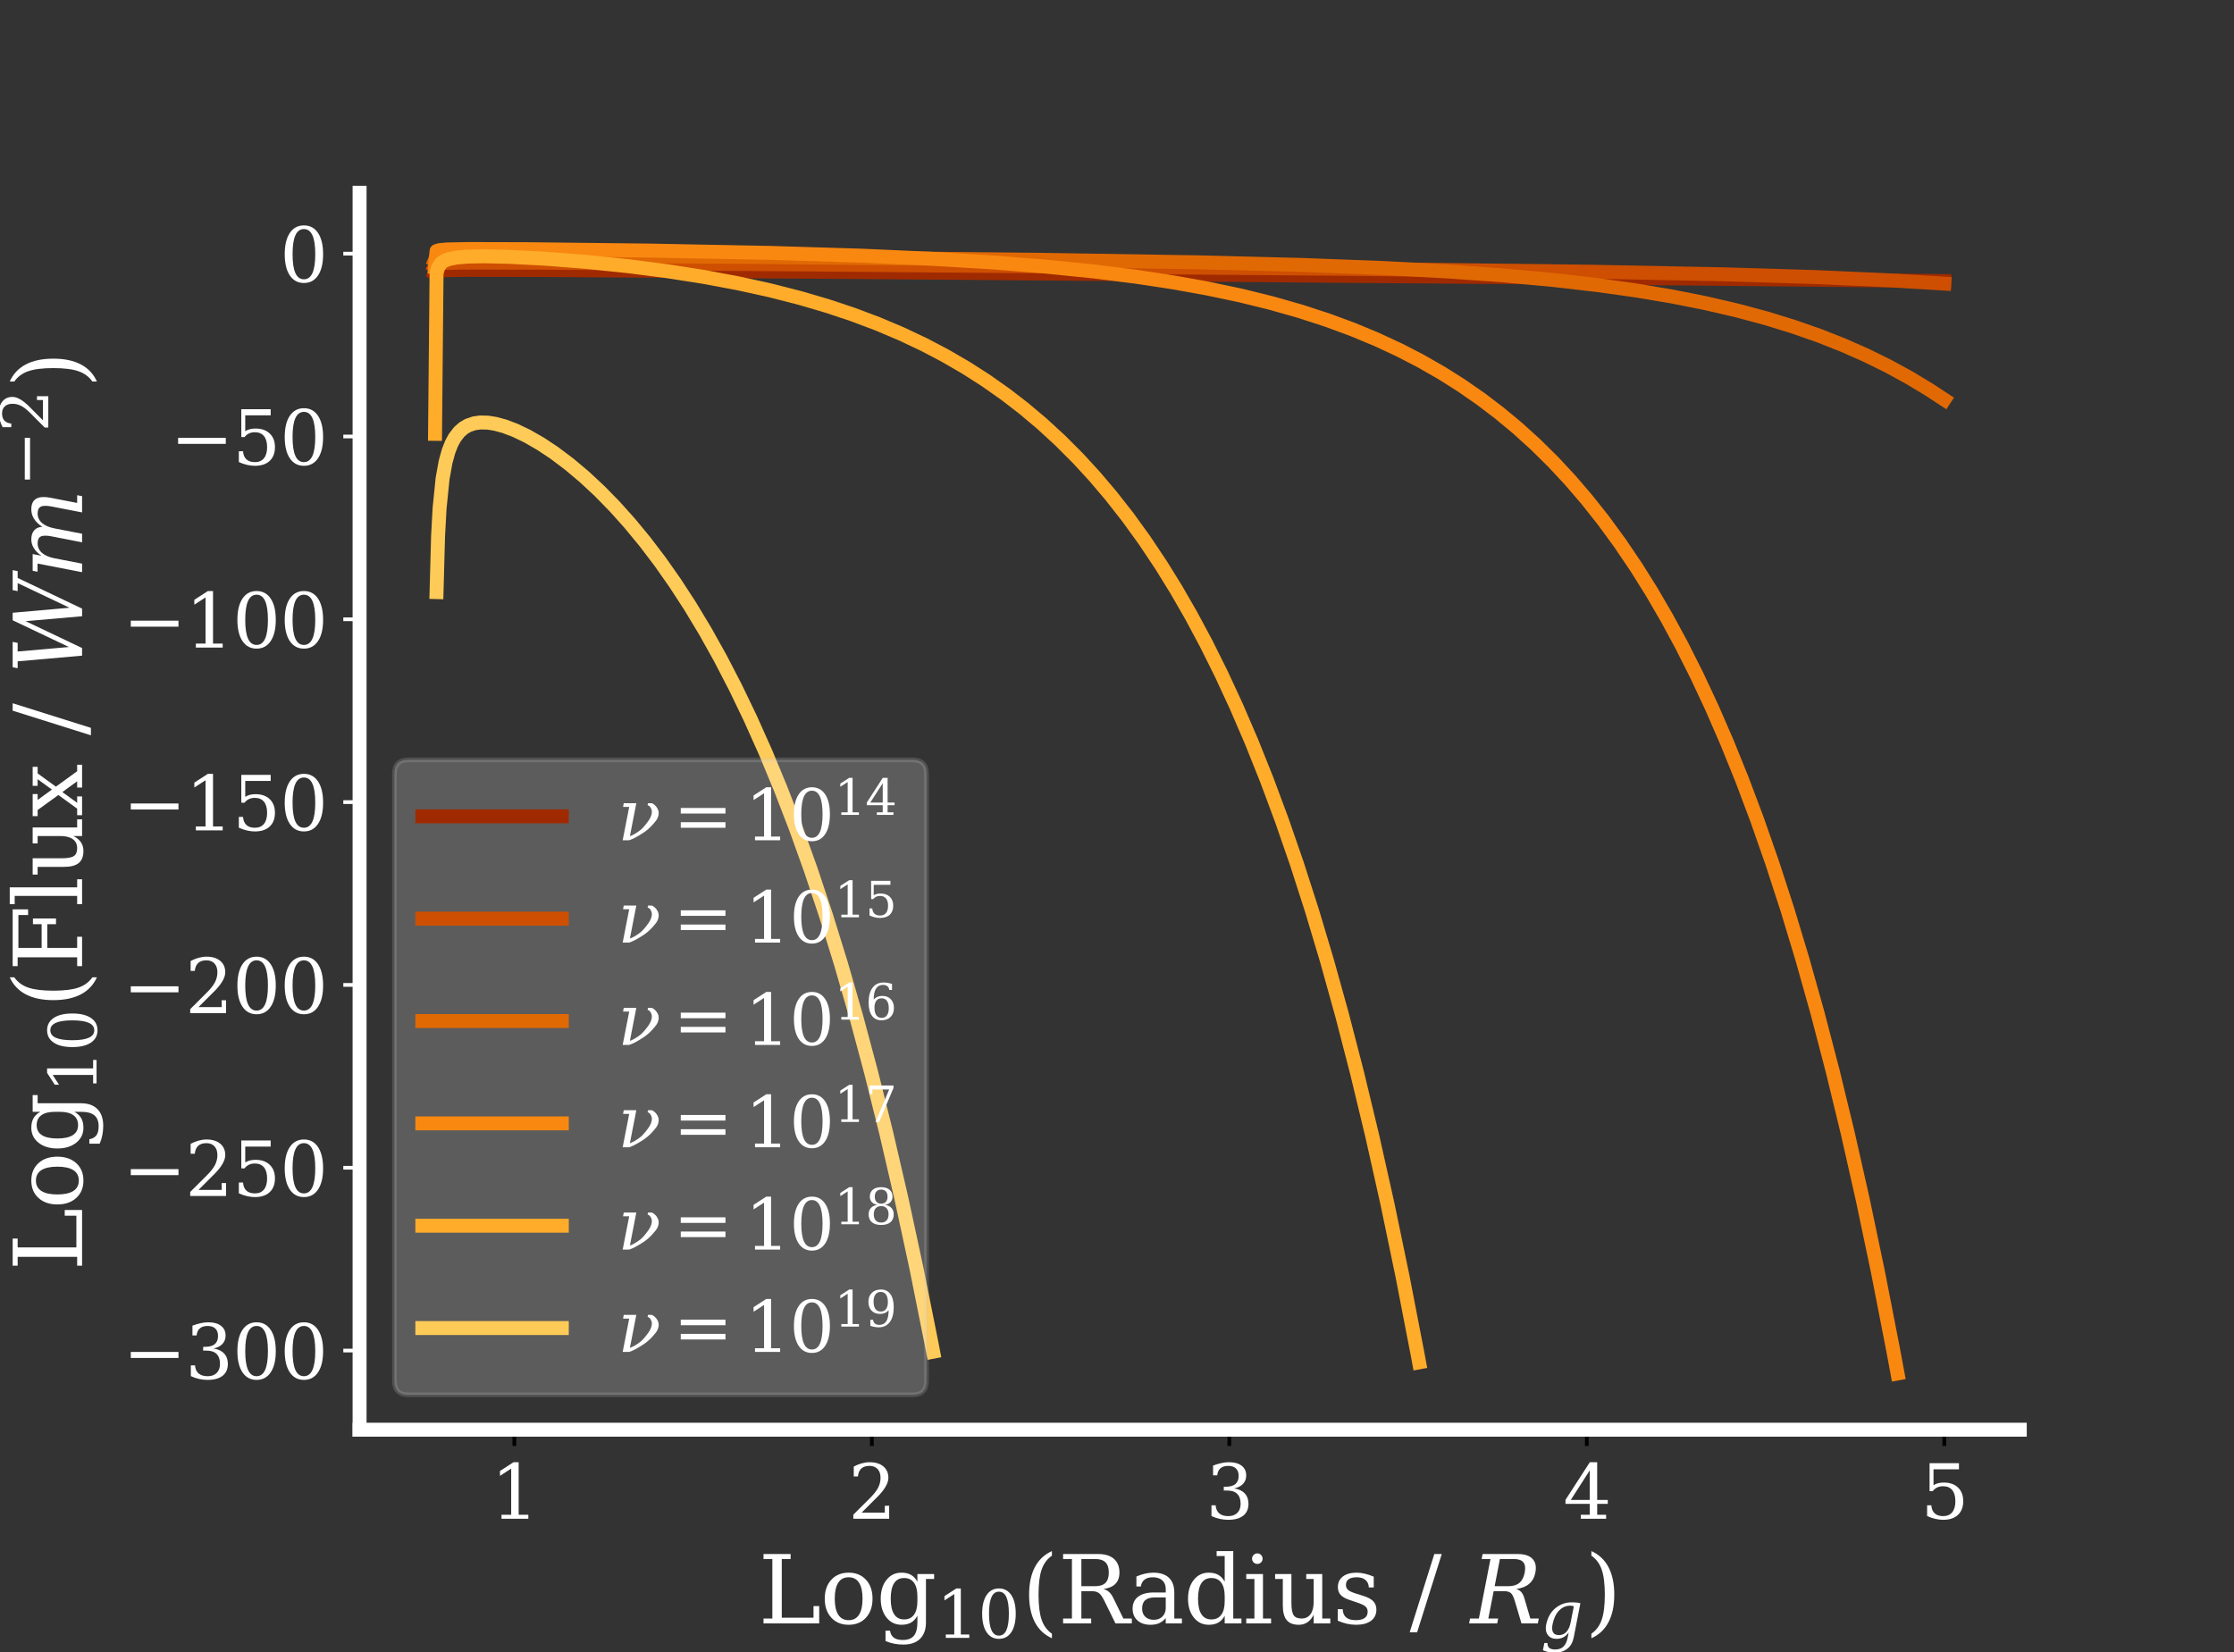 <?xml version="1.0" encoding="UTF-8" standalone="no"?>
<svg
   width="480.547pt"
   height="355.491pt"
   viewBox="0 0 480.548 355.491"
   version="1.1"
   id="svg122"
   sodipodi:docname="_2-1 Log(Flux) v Log(r).svg"
   inkscape:version="1.3 (0e150ed6c4, 2023-07-21)"
   xmlns:inkscape="http://www.inkscape.org/namespaces/inkscape"
   xmlns:sodipodi="http://sodipodi.sourceforge.net/DTD/sodipodi-0.dtd"
   xmlns:xlink="http://www.w3.org/1999/xlink"
   xmlns="http://www.w3.org/2000/svg"
   xmlns:svg="http://www.w3.org/2000/svg"
   xmlns:rdf="http://www.w3.org/1999/02/22-rdf-syntax-ns#"
   xmlns:cc="http://creativecommons.org/ns#"
   xmlns:dc="http://purl.org/dc/elements/1.1/">
  <rect x="0" y="0" width="480.548" height="355.491" fill="#333333" stroke="none"/>
  <sodipodi:namedview
     id="namedview122"
     pagecolor="#ffffff"
     bordercolor="#000000"
     borderopacity="0.25"
     inkscape:showpageshadow="2"
     inkscape:pageopacity="0.0"
     inkscape:pagecheckerboard="0"
     inkscape:deskcolor="#d1d1d1"
     inkscape:document-units="pt"
     inkscape:zoom="1.781684"
     inkscape:cx="333.67309"
     inkscape:cy="230.4"
     inkscape:window-width="1920"
     inkscape:window-height="1017"
     inkscape:window-x="-8"
     inkscape:window-y="-8"
     inkscape:window-maximized="1"
     inkscape:current-layer="svg122" />
  <defs
     id="defs1">
    <style
       type="text/css"
       id="style1">*{stroke-linejoin: round; stroke-linecap: butt}</style>
  </defs>
  <g
     id="figure_1"
     transform="translate(19.747)">
    <g
       id="patch_1">
      <path
         d="M 0,345.6 H 460.8 V 0 H 0 Z"
         style="fill:none"
         id="path1" />
    </g>
    <g
       id="axes_1">
      <g
         id="patch_2">
        <path
           d="M 57.6,307.584 H 414.72 V 41.472 H 57.6 Z"
           style="fill:none"
           id="path2" />
      </g>
      <g
         id="matplotlib.axis_1">
        <g
           id="xtick_1">
          <g
             id="line2d_1">
            <defs
               id="defs2">
              <path
                 id="ma2365b717d"
                 d="M 0,0 V 3.5"
                 style="stroke:#000000;stroke-width:0.8" />
            </defs>
            <g
               id="g2">
              <use
                 xlink:href="#ma2365b717d"
                 x="90.893"
                 y="307.584"
                 style="stroke:#000000;stroke-width:0.8"
                 id="use2" />
            </g>
          </g>
          <g
             id="text_1">
            <!-- 1 -->
            <g
               style="fill:#ffffff"
               transform="matrix(0.16,0,0,-0.16,85.803,326.741)"
               id="g3">
              <defs
                 id="defs3">
                <path
                   id="DejaVuSerif-31"
                   d="m 909,0 v 331 h 813 V 4213 L 781,3603 v 410 l 1138,737 h 431 V 331 h 813 V 0 Z"
                   transform="scale(0.016)" />
              </defs>
              <use
                 xlink:href="#DejaVuSerif-31"
                 id="use3" />
            </g>
          </g>
        </g>
        <g
           id="xtick_2">
          <g
             id="line2d_2">
            <g
               id="g4">
              <use
                 xlink:href="#ma2365b717d"
                 x="167.791"
                 y="307.584"
                 style="stroke:#000000;stroke-width:0.8"
                 id="use4" />
            </g>
          </g>
          <g
             id="text_2">
            <!-- 2 -->
            <g
               style="fill:#ffffff"
               transform="matrix(0.16,0,0,-0.16,162.701,326.741)"
               id="g5">
              <defs
                 id="defs4">
                <path
                   id="DejaVuSerif-32"
                   d="M 819,3553 H 469 v 831 q 334,179 673,272 339,94 664,94 728,0 1150,-353 422,-353 422,-959 0,-685 -956,-1638 -75,-72 -113,-109 L 1131,513 h 1947 v 575 h 366 V 0 H 434 v 341 l 1416,1412 q 469,469 669,861 200,392 200,824 0,471 -246,737 -245,266 -676,266 -447,0 -691,-222 -243,-222 -287,-666 z"
                   transform="scale(0.016)" />
              </defs>
              <use
                 xlink:href="#DejaVuSerif-32"
                 id="use5" />
            </g>
          </g>
        </g>
        <g
           id="xtick_3">
          <g
             id="line2d_3">
            <g
               id="g6">
              <use
                 xlink:href="#ma2365b717d"
                 x="244.69"
                 y="307.584"
                 style="stroke:#000000;stroke-width:0.8"
                 id="use6" />
            </g>
          </g>
          <g
             id="text_3">
            <!-- 3 -->
            <g
               style="fill:#ffffff"
               transform="matrix(0.16,0,0,-0.16,239.6,326.741)"
               id="g7">
              <defs
                 id="defs6">
                <path
                   id="DejaVuSerif-33"
                   d="m 622,4469 q 366,137 701,209 336,72 630,72 685,0 1069,-296 384,-295 384,-820 0,-421 -266,-704 -265,-283 -752,-383 575,-81 892,-417 317,-336 317,-871 0,-653 -439,-1002 -439,-348 -1264,-348 -366,0 -715,79 -348,78 -691,237 v 906 h 350 q 31,-450 303,-681 272,-231 765,-231 478,0 755,276 277,277 277,758 0,550 -285,833 -284,283 -834,283 h -297 v 319 h 156 q 547,0 820,226 274,227 274,683 0,409 -225,626 -225,218 -647,218 -422,0 -655,-200 -232,-200 -273,-594 H 622 Z"
                   transform="scale(0.016)" />
              </defs>
              <use
                 xlink:href="#DejaVuSerif-33"
                 id="use7" />
            </g>
          </g>
        </g>
        <g
           id="xtick_4">
          <g
             id="line2d_4">
            <g
               id="g8">
              <use
                 xlink:href="#ma2365b717d"
                 x="321.589"
                 y="307.584"
                 style="stroke:#000000;stroke-width:0.8"
                 id="use8" />
            </g>
          </g>
          <g
             id="text_4">
            <!-- 4 -->
            <g
               style="fill:#ffffff"
               transform="matrix(0.16,0,0,-0.16,316.499,326.741)"
               id="g9">
              <defs
                 id="defs8">
                <path
                   id="DejaVuSerif-34"
                   d="M 2234,1581 V 4063 L 641,1581 Z M 3609,0 H 1484 v 331 h 750 v 916 H 197 v 341 l 2044,3162 h 618 V 1581 h 891 V 1247 H 2859 V 331 h 750 z"
                   transform="scale(0.016)" />
              </defs>
              <use
                 xlink:href="#DejaVuSerif-34"
                 id="use9" />
            </g>
          </g>
        </g>
        <g
           id="xtick_5">
          <g
             id="line2d_5">
            <g
               id="g10">
              <use
                 xlink:href="#ma2365b717d"
                 x="398.487"
                 y="307.584"
                 style="stroke:#000000;stroke-width:0.8"
                 id="use10" />
            </g>
          </g>
          <g
             id="text_5">
            <!-- 5 -->
            <g
               style="fill:#ffffff"
               transform="matrix(0.16,0,0,-0.16,393.397,326.741)"
               id="g11">
              <defs
                 id="defs10">
                <path
                   id="DejaVuSerif-35"
                   d="M 3219,4666 V 4153 H 1081 V 2816 q 163,112 380,168 217,57 486,57 756,0 1193,-419 438,-419 438,-1144 0,-740 -442,-1155 -442,-414 -1242,-414 -322,0 -660,79 -337,78 -690,237 v 906 h 353 q 28,-443 282,-678 255,-234 715,-234 494,0 759,325 266,325 266,934 0,606 -264,929 -264,324 -761,324 -281,0 -496,-100 -214,-100 -379,-309 H 750 v 2344 z"
                   transform="scale(0.016)" />
              </defs>
              <use
                 xlink:href="#DejaVuSerif-35"
                 id="use11" />
            </g>
          </g>
        </g>
        <g
           id="text_6">
          <!-- Log$_{10}$(Radius / $R_g$) -->
          <g
             style="fill:#ffffff"
             transform="matrix(0.2,0,0,-0.2,143.36,349.269)"
             id="g29">
            <defs
               id="defs11">
              <path
                 id="DejaVuSerif-4c"
                 d="M 353,0 V 331 H 947 V 4331 H 353 v 335 H 2175 V 4331 H 1581 V 384 h 2132 v 782 h 384 V 0 Z"
                 transform="scale(0.016)" />
              <path
                 id="DejaVuSerif-6f"
                 d="m 1925,219 q 463,0 698,365 236,366 236,1079 0,712 -236,1076 -235,364 -698,364 -462,0 -698,-364 Q 991,2375 991,1663 991,950 1228,584 1466,219 1925,219 Z m 0,-310 q -725,0 -1166,480 -440,480 -440,1274 0,793 439,1271 439,479 1167,479 728,0 1167,-479 439,-478 439,-1271 Q 3531,869 3092,389 2653,-91 1925,-91 Z"
                 transform="scale(0.016)" />
              <path
                 id="DejaVuSerif-67"
                 d="M 3359,2988 V 72 q 0,-716 -394,-1105 -393,-389 -1121,-389 -328,0 -628,60 -300,59 -575,178 v 696 h 300 q 56,-325 265,-475 210,-150 600,-150 507,0 742,286 236,286 236,899 V 519 Q 2616,206 2355,57 2094,-91 1709,-91 1097,-91 708,395 319,881 319,1663 q 0,781 387,1265 388,485 1003,485 385,0 646,-149 261,-148 429,-461 v 519 H 3909 V 2988 Z M 2784,1825 q 0,597 -230,912 -229,316 -666,316 -444,0 -671,-350 -226,-350 -226,-1040 0,-688 226,-1041 227,-353 671,-353 437,0 666,314 230,314 230,914 z"
                 transform="scale(0.016)" />
              <path
                 id="DejaVuSerif-30"
                 d="m 2034,219 q 479,0 716,525 238,525 238,1584 0,1063 -238,1588 -237,525 -716,525 -478,0 -716,-525 -237,-525 -237,-1588 0,-1059 237,-1584 238,-525 716,-525 z m 0,-310 q -759,0 -1186,637 -426,638 -426,1782 0,1147 426,1784 427,638 1186,638 763,0 1188,-638 425,-637 425,-1784 Q 3647,1184 3222,546 2797,-91 2034,-91 Z"
                 transform="scale(0.016)" />
              <path
                 id="DejaVuSerif-28"
                 d="M 2041,-997 Q 1281,-656 893,83 506,822 506,1931 q 0,1113 387,1852 388,739 1148,1080 v -307 q -482,-331 -691,-933 -209,-601 -209,-1692 0,-1087 209,-1689 209,-601 691,-933 z"
                 transform="scale(0.016)" />
              <path
                 id="DejaVuSerif-52"
                 d="m 3066,2316 q 218,-60 376,-202 158,-142 283,-398 L 4403,331 h 569 V 0 H 3872 l -728,1484 q -210,432 -385,558 -175,127 -481,127 H 1581 V 331 h 660 V 0 H 353 V 331 H 947 V 4331 H 353 v 335 h 2366 q 681,0 1051,-325 371,-325 371,-922 0,-481 -271,-758 -270,-277 -804,-345 z m -1485,187 h 922 q 472,0 697,223 225,224 225,693 0,469 -225,690 -225,222 -697,222 h -922 z"
                 transform="scale(0.016)" />
              <path
                 id="DejaVuSerif-61"
                 d="m 2547,1044 v 703 h -741 q -428,0 -638,-185 -209,-184 -209,-565 0,-347 212,-550 213,-203 576,-203 359,0 579,222 221,222 221,578 z m 575,1031 V 331 h 512 V 0 H 2547 V 359 Q 2356,128 2106,18 1856,-91 1522,-91 969,-91 644,203 319,497 319,997 q 0,516 372,800 372,284 1050,284 h 806 v 228 q 0,379 -230,586 -229,208 -645,208 -344,0 -547,-156 Q 922,2791 872,2484 H 575 v 672 q 300,128 583,192 283,65 551,65 691,0 1052,-343 361,-342 361,-995 z"
                 transform="scale(0.016)" />
              <path
                 id="DejaVuSerif-64"
                 d="m 3359,331 h 550 V 0 H 2784 V 519 Q 2616,206 2355,57 2094,-91 1709,-91 1097,-91 708,395 319,881 319,1663 q 0,781 387,1265 388,485 1003,485 385,0 646,-149 261,-148 429,-461 v 1728 h -543 v 332 h 1118 z m -575,1166 v 328 q 0,597 -230,912 -229,316 -666,316 -444,0 -671,-350 -226,-350 -226,-1040 0,-688 226,-1041 227,-353 671,-353 437,0 666,314 230,314 230,914 z"
                 transform="scale(0.016)" />
              <path
                 id="DejaVuSerif-69"
                 d="m 622,4353 q 0,144 104,250 105,106 252,106 144,0 248,-106 105,-106 105,-250 0,-147 -103,-250 -103,-103 -250,-103 -147,0 -252,103 -104,103 -104,250 z M 1356,331 h 544 V 0 H 231 V 331 H 781 V 2988 H 231 v 334 h 1125 z"
                 transform="scale(0.016)" />
              <path
                 id="DejaVuSerif-75"
                 d="M 2266,3322 H 3341 V 331 h 543 V 0 H 2766 V 588 Q 2606,256 2353,82 2100,-91 1766,-91 1213,-91 952,223 691,538 691,1209 V 2988 H 172 v 334 H 1269 V 1388 q 0,-607 148,-832 149,-225 530,-225 400,0 609,294 210,294 210,853 v 1510 h -500 z"
                 transform="scale(0.016)" />
              <path
                 id="DejaVuSerif-73"
                 d="m 359,184 v 775 h 332 q 12,-371 232,-556 221,-184 652,-184 388,0 591,145 203,145 203,424 0,218 -149,352 -148,135 -626,288 l -416,141 q -428,137 -620,343 -192,207 -192,526 0,456 334,715 334,260 925,260 263,0 553,-69 291,-69 600,-200 v -725 h -331 q -13,322 -226,503 -212,181 -577,181 -363,0 -549,-128 -186,-128 -186,-384 0,-210 141,-337 141,-126 563,-257 l 456,-141 q 472,-147 679,-367 208,-220 208,-567 0,-472 -361,-743 -361,-270 -995,-270 -322,0 -628,69 -306,69 -613,206 z"
                 transform="scale(0.016)" />
              <path
                 id="DejaVuSerif-20"
                 transform="scale(0.016)"
                 d="" />
              <path
                 id="DejaVuSerif-2f"
                 d="m 1656,4666 h 500 L 500,-594 H 0 Z"
                 transform="scale(0.016)" />
              <path
                 id="DejaVuSerif-Italic-52"
                 d="m 3066,2316 q 206,-60 337,-202 131,-142 206,-398 L 4016,331 h 568 L 4522,0 H 3422 l -441,1484 q -125,432 -275,558 -150,127 -456,127 H 1553 L 1194,331 h 659 L 1791,0 H -97 l 63,331 h 593 l 779,4000 H 744 l 65,335 h 2366 q 681,0 989,-325 308,-325 192,-922 -93,-481 -418,-758 -325,-277 -872,-345 z m -1447,187 h 922 q 472,0 739,223 267,224 359,693 92,469 -91,690 -182,222 -654,222 h -922 z"
                 transform="scale(0.016)" />
              <path
                 id="DejaVuSerif-Italic-67"
                 d="M 3822,3322 3188,72 q -144,-744 -607,-1103 -503,-391 -1200,-391 -328,0 -616,60 -287,59 -540,178 l 138,696 h 300 q -10,-325 171,-475 182,-150 572,-150 507,0 797,288 291,281 410,897 l 87,447 Q 2472,206 2181,57 1891,-91 1525,-91 975,-91 697,281 522,516 503,841 q -12,190 31,415 216,1103 982,1672 653,481 1415,485 700,3 891,-91 z m -638,-334 q -3,106 -340,106 -610,0 -1069,-469 -459,-472 -628,-1328 -47,-253 -34,-444 12,-194 90,-325 153,-259 553,-259 438,0 728,314 291,314 407,914 l 62,328 z"
                 transform="scale(0.016)" />
              <path
                 id="DejaVuSerif-29"
                 d="m 453,-997 v 306 q 481,332 692,933 211,602 211,1689 0,1091 -211,1692 -211,602 -692,933 v 307 Q 1216,4522 1603,3783 1991,3044 1991,1931 1991,822 1603,83 1216,-656 453,-997 Z"
                 transform="scale(0.016)" />
            </defs>
            <use
               xlink:href="#DejaVuSerif-4c"
               transform="translate(0,0.016)"
               id="use12" />
            <use
               xlink:href="#DejaVuSerif-6f"
               transform="translate(66.406,0.016)"
               id="use13" />
            <use
               xlink:href="#DejaVuSerif-67"
               transform="translate(126.611,0.016)"
               id="use14" />
            <use
               xlink:href="#DejaVuSerif-31"
               transform="matrix(0.7,0,0,0.7,191.533,-15.556)"
               id="use15" />
            <use
               xlink:href="#DejaVuSerif-30"
               transform="matrix(0.7,0,0,0.7,236.069,-15.556)"
               id="use16" />
            <use
               xlink:href="#DejaVuSerif-28"
               transform="translate(283.201,0.016)"
               id="use17" />
            <use
               xlink:href="#DejaVuSerif-52"
               transform="translate(322.215,0.016)"
               id="use18" />
            <use
               xlink:href="#DejaVuSerif-61"
               transform="translate(397.508,0.016)"
               id="use19" />
            <use
               xlink:href="#DejaVuSerif-64"
               transform="translate(457.127,0.016)"
               id="use20" />
            <use
               xlink:href="#DejaVuSerif-69"
               transform="translate(521.14,0.016)"
               id="use21" />
            <use
               xlink:href="#DejaVuSerif-75"
               transform="translate(553.123,0.016)"
               id="use22" />
            <use
               xlink:href="#DejaVuSerif-73"
               transform="translate(617.527,0.016)"
               id="use23" />
            <use
               xlink:href="#DejaVuSerif-20"
               transform="translate(668.845,0.016)"
               id="use24" />
            <use
               xlink:href="#DejaVuSerif-2f"
               transform="translate(700.633,0.016)"
               id="use25" />
            <use
               xlink:href="#DejaVuSerif-20"
               transform="translate(734.324,0.016)"
               id="use26" />
            <use
               xlink:href="#DejaVuSerif-Italic-52"
               transform="translate(766.111,0.016)"
               id="use27" />
            <use
               xlink:href="#DejaVuSerif-Italic-67"
               transform="matrix(0.7,0,0,0.7,841.404,-15.556)"
               id="use28" />
            <use
               xlink:href="#DejaVuSerif-29"
               transform="translate(888.809,0.016)"
               id="use29" />
          </g>
        </g>
      </g>
      <g
         id="matplotlib.axis_2">
        <g
           id="ytick_1">
          <g
             id="line2d_6">
            <defs
               id="defs29">
              <path
                 id="mdb3e4ecdc4"
                 d="M 0,0 H -3.5"
                 style="stroke:#ffffff;stroke-width:0.8" />
            </defs>
            <g
               id="g30">
              <use
                 xlink:href="#mdb3e4ecdc4"
                 x="57.6"
                 y="290.561"
                 style="fill:#ffffff;stroke:#ffffff;stroke-width:0.8"
                 id="use30" />
            </g>
          </g>
          <g
             id="text_7">
            <!-- −300 -->
            <g
               style="fill:#ffffff"
               transform="matrix(0.16,0,0,-0.16,6.652,296.64)"
               id="g34">
              <defs
                 id="defs30">
                <path
                   id="DejaVuSerif-2212"
                   d="M 678,2259 H 4684 V 1753 H 678 Z"
                   transform="scale(0.016)" />
              </defs>
              <use
                 xlink:href="#DejaVuSerif-2212"
                 id="use31" />
              <use
                 xlink:href="#DejaVuSerif-33"
                 x="83.789"
                 id="use32" />
              <use
                 xlink:href="#DejaVuSerif-30"
                 x="147.412"
                 id="use33" />
              <use
                 xlink:href="#DejaVuSerif-30"
                 x="211.035"
                 id="use34" />
            </g>
          </g>
        </g>
        <g
           id="ytick_2">
          <g
             id="line2d_7">
            <g
               id="g35">
              <use
                 xlink:href="#mdb3e4ecdc4"
                 x="57.6"
                 y="251.23"
                 style="fill:#ffffff;stroke:#ffffff;stroke-width:0.8"
                 id="use35" />
            </g>
          </g>
          <g
             id="text_8">
            <!-- −250 -->
            <g
               style="fill:#ffffff"
               transform="matrix(0.16,0,0,-0.16,6.652,257.308)"
               id="g39">
              <use
                 xlink:href="#DejaVuSerif-2212"
                 id="use36" />
              <use
                 xlink:href="#DejaVuSerif-32"
                 x="83.789"
                 id="use37" />
              <use
                 xlink:href="#DejaVuSerif-35"
                 x="147.412"
                 id="use38" />
              <use
                 xlink:href="#DejaVuSerif-30"
                 x="211.035"
                 id="use39" />
            </g>
          </g>
        </g>
        <g
           id="ytick_3">
          <g
             id="line2d_8">
            <g
               id="g40">
              <use
                 xlink:href="#mdb3e4ecdc4"
                 x="57.6"
                 y="211.898"
                 style="fill:#ffffff;stroke:#ffffff;stroke-width:0.8"
                 id="use40" />
            </g>
          </g>
          <g
             id="text_9">
            <!-- −200 -->
            <g
               style="fill:#ffffff"
               transform="matrix(0.16,0,0,-0.16,6.652,217.977)"
               id="g44">
              <use
                 xlink:href="#DejaVuSerif-2212"
                 id="use41" />
              <use
                 xlink:href="#DejaVuSerif-32"
                 x="83.789"
                 id="use42" />
              <use
                 xlink:href="#DejaVuSerif-30"
                 x="147.412"
                 id="use43" />
              <use
                 xlink:href="#DejaVuSerif-30"
                 x="211.035"
                 id="use44" />
            </g>
          </g>
        </g>
        <g
           id="ytick_4">
          <g
             id="line2d_9">
            <g
               id="g45">
              <use
                 xlink:href="#mdb3e4ecdc4"
                 x="57.6"
                 y="172.566"
                 style="fill:#ffffff;stroke:#ffffff;stroke-width:0.8"
                 id="use45" />
            </g>
          </g>
          <g
             id="text_10">
            <!-- −150 -->
            <g
               style="fill:#ffffff"
               transform="matrix(0.16,0,0,-0.16,6.652,178.645)"
               id="g49">
              <use
                 xlink:href="#DejaVuSerif-2212"
                 id="use46" />
              <use
                 xlink:href="#DejaVuSerif-31"
                 x="83.789"
                 id="use47" />
              <use
                 xlink:href="#DejaVuSerif-35"
                 x="147.412"
                 id="use48" />
              <use
                 xlink:href="#DejaVuSerif-30"
                 x="211.035"
                 id="use49" />
            </g>
          </g>
        </g>
        <g
           id="ytick_5">
          <g
             id="line2d_10">
            <g
               id="g50">
              <use
                 xlink:href="#mdb3e4ecdc4"
                 x="57.6"
                 y="133.235"
                 style="fill:#ffffff;stroke:#ffffff;stroke-width:0.8"
                 id="use50" />
            </g>
          </g>
          <g
             id="text_11">
            <!-- −100 -->
            <g
               style="fill:#ffffff"
               transform="matrix(0.16,0,0,-0.16,6.652,139.314)"
               id="g54">
              <use
                 xlink:href="#DejaVuSerif-2212"
                 id="use51" />
              <use
                 xlink:href="#DejaVuSerif-31"
                 x="83.789"
                 id="use52" />
              <use
                 xlink:href="#DejaVuSerif-30"
                 x="147.412"
                 id="use53" />
              <use
                 xlink:href="#DejaVuSerif-30"
                 x="211.035"
                 id="use54" />
            </g>
          </g>
        </g>
        <g
           id="ytick_6">
          <g
             id="line2d_11">
            <g
               id="g55">
              <use
                 xlink:href="#mdb3e4ecdc4"
                 x="57.6"
                 y="93.903"
                 style="fill:#ffffff;stroke:#ffffff;stroke-width:0.8"
                 id="use55" />
            </g>
          </g>
          <g
             id="text_12">
            <!-- −50 -->
            <g
               style="fill:#ffffff"
               transform="matrix(0.16,0,0,-0.16,16.832,99.982)"
               id="g58">
              <use
                 xlink:href="#DejaVuSerif-2212"
                 id="use56" />
              <use
                 xlink:href="#DejaVuSerif-35"
                 x="83.789"
                 id="use57" />
              <use
                 xlink:href="#DejaVuSerif-30"
                 x="147.412"
                 id="use58" />
            </g>
          </g>
        </g>
        <g
           id="ytick_7">
          <g
             id="line2d_12">
            <g
               id="g59">
              <use
                 xlink:href="#mdb3e4ecdc4"
                 x="57.6"
                 y="54.572"
                 style="fill:#ffffff;stroke:#ffffff;stroke-width:0.8"
                 id="use59" />
            </g>
          </g>
          <g
             id="text_13">
            <!-- 0 -->
            <g
               style="fill:#ffffff"
               transform="matrix(0.16,0,0,-0.16,40.42,60.651)"
               id="g60">
              <use
                 xlink:href="#DejaVuSerif-30"
                 id="use60" />
            </g>
          </g>
        </g>
        <g
           id="text_14">
          <!-- Log$_{10}$(Flux / $W m^{-2}$) -->
          <g
             style="fill:#ffffff"
             transform="matrix(0,-0.2,-0.2,0,-1.948,273.428)"
             id="g78">
            <defs
               id="defs60">
              <path
                 id="DejaVuSerif-46"
                 d="M 353,0 V 331 H 947 V 4331 H 353 v 335 H 4172 V 3628 h -384 v 653 H 1581 V 2719 h 1594 v 584 h 384 V 1753 h -384 v 585 H 1581 V 331 h 747 V 0 Z"
                 transform="scale(0.016)" />
              <path
                 id="DejaVuSerif-6c"
                 d="m 1313,331 h 543 V 0 H 184 V 331 H 738 V 4531 H 184 v 332 h 1129 z"
                 transform="scale(0.016)" />
              <path
                 id="DejaVuSerif-78"
                 d="m 1863,2028 696,960 h -446 v 334 H 3391 V 2988 H 2950 L 2059,1759 3097,331 h 434 V 0 H 1997 v 331 h 422 L 1697,1325 972,331 h 431 V 0 H 141 V 331 H 581 L 1497,1594 488,2988 H 78 v 334 h 1485 v -334 h -397 z"
                 transform="scale(0.016)" />
              <path
                 id="DejaVuSerif-Italic-57"
                 d="M 4425,0 H 3913 L 3581,3794 1775,0 H 1263 L 881,4331 H 419 l 65,335 h 1704 l -66,-335 H 1541 L 1844,884 3641,4666 h 506 L 4484,844 6141,4331 h -538 l 66,335 h 1344 l -66,-335 h -459 z"
                 transform="scale(0.016)" />
              <path
                 id="DejaVuSerif-Italic-6d"
                 d="m 3503,2675 q 238,366 531,552 294,186 638,186 522,0 716,-325 115,-194 115,-510 0,-206 -50,-465 L 5106,331 h 519 L 5563,0 H 4469 l 397,2047 q 47,244 47,419 0,193 -57,306 -106,216 -453,216 -384,0 -642,-291 -258,-291 -367,-847 L 3034,0 h -575 l 404,2069 q 43,234 43,403 0,194 -56,303 -109,213 -456,213 -385,0 -643,-291 -257,-291 -367,-847 L 1025,0 H 450 l 581,2994 H 481 l 63,328 h 1125 l -113,-591 q 222,332 503,507 282,175 594,175 388,0 609,-193 222,-192 241,-545 z"
                 transform="scale(0.016)" />
            </defs>
            <use
               xlink:href="#DejaVuSerif-4c"
               transform="translate(0,0.713)"
               id="use61" />
            <use
               xlink:href="#DejaVuSerif-6f"
               transform="translate(66.406,0.713)"
               id="use62" />
            <use
               xlink:href="#DejaVuSerif-67"
               transform="translate(126.611,0.713)"
               id="use63" />
            <use
               xlink:href="#DejaVuSerif-31"
               transform="matrix(0.7,0,0,0.7,191.533,-14.859)"
               id="use64" />
            <use
               xlink:href="#DejaVuSerif-30"
               transform="matrix(0.7,0,0,0.7,236.069,-14.859)"
               id="use65" />
            <use
               xlink:href="#DejaVuSerif-28"
               transform="translate(283.201,0.713)"
               id="use66" />
            <use
               xlink:href="#DejaVuSerif-46"
               transform="translate(322.215,0.713)"
               id="use67" />
            <use
               xlink:href="#DejaVuSerif-6c"
               transform="translate(391.599,0.713)"
               id="use68" />
            <use
               xlink:href="#DejaVuSerif-75"
               transform="translate(423.582,0.713)"
               id="use69" />
            <use
               xlink:href="#DejaVuSerif-78"
               transform="translate(487.986,0.713)"
               id="use70" />
            <use
               xlink:href="#DejaVuSerif-20"
               transform="translate(544.383,0.713)"
               id="use71" />
            <use
               xlink:href="#DejaVuSerif-2f"
               transform="translate(576.17,0.713)"
               id="use72" />
            <use
               xlink:href="#DejaVuSerif-20"
               transform="translate(609.861,0.713)"
               id="use73" />
            <use
               xlink:href="#DejaVuSerif-Italic-57"
               transform="translate(641.648,0.713)"
               id="use74" />
            <use
               xlink:href="#DejaVuSerif-Italic-6d"
               transform="translate(744.431,0.713)"
               id="use75" />
            <use
               xlink:href="#DejaVuSerif-2212"
               transform="matrix(0.7,0,0,0.7,843.694,37.047)"
               id="use76" />
            <use
               xlink:href="#DejaVuSerif-32"
               transform="matrix(0.7,0,0,0.7,902.346,37.047)"
               id="use77" />
            <use
               xlink:href="#DejaVuSerif-29"
               transform="translate(949.477,0.713)"
               id="use78" />
          </g>
        </g>
      </g>
      <g
         id="line2d_13">
        <path
           d="m 73.833,58.844 0.325,-0.577 1.299,-0.127 4.545,-0.076 16.233,0.024 59.087,0.376 186.352,1.444 56.815,0.555 v 0"
           clip-path="url(#p78b346aef5)"
           style="fill:none;stroke:#a02a00;stroke-width:3;stroke-linecap:square"
           id="path78" />
      </g>
      <g
         id="line2d_14">
        <path
           d="m 73.833,57.29 0.325,-0.593 1.299,-0.128 4.545,-0.077 16.233,0.025 58.113,0.374 118.824,0.975 49.672,0.598 28.245,0.55 19.804,0.599 15.583,0.686 12.012,0.717 v 0"
           clip-path="url(#p78b346aef5)"
           style="fill:none;stroke:#ce4f01;stroke-width:3;stroke-linecap:square"
           id="path79" />
      </g>
      <g
         id="line2d_15">
        <path
           d="m 73.833,55.929 0.325,-0.769 1.299,-0.139 4.221,-0.08 14.934,0.017 48.049,0.326 61.36,0.61 34.089,0.543 22.401,0.568 17.207,0.652 13.96,0.744 12.012,0.855 10.714,0.983 9.415,1.082 8.441,1.184 7.792,1.311 7.142,1.421 6.818,1.586 6.168,1.66 5.844,1.799 5.519,1.93 5.194,2.049 4.87,2.15 4.87,2.398 4.545,2.488 4.221,2.549 3.247,2.132 v 0"
           clip-path="url(#p78b346aef5)"
           style="fill:none;stroke:#e16904;stroke-width:3;stroke-linecap:square"
           id="path80" />
      </g>
      <g
         id="line2d_16">
        <path
           d="m 73.833,57.505 0.325,-3.491 0.649,-0.207 1.623,-0.141 4.545,-0.089 12.662,0.032 26.622,0.302 25.648,0.496 19.479,0.59 15.583,0.688 12.986,0.786 11.363,0.901 10.064,1.013 9.09,1.133 8.116,1.226 7.467,1.342 7.142,1.511 6.493,1.6 6.168,1.751 5.844,1.898 5.519,2.035 5.194,2.16 4.87,2.266 4.545,2.35 4.545,2.602 4.221,2.666 4.221,2.93 3.896,2.962 3.896,3.232 3.896,3.527 3.896,3.849 3.571,3.837 3.571,4.157 3.571,4.503 3.571,4.879 3.571,5.286 3.247,5.187 3.247,5.579 3.247,6 3.247,6.453 3.247,6.941 3.247,7.465 3.247,8.03 3.247,8.636 3.247,9.289 3.247,9.991 3.247,10.746 3.247,11.558 3.247,12.432 3.247,13.372 3.247,14.382 3.247,15.469 3.247,16.639 0.974,5.233 v 0"
           clip-path="url(#p78b346aef5)"
           style="fill:none;stroke:#f98811;stroke-width:3;stroke-linecap:square"
           id="path81" />
      </g>
      <g
         id="line2d_17">
        <path
           d="m 73.833,93.34 0.325,-34.554 0.325,-1.202 0.649,-0.974 0.649,-0.468 0.974,-0.392 1.623,-0.332 2.273,-0.204 3.571,-0.079 5.519,0.118 7.792,0.406 8.766,0.679 9.09,0.93 8.441,1.085 7.792,1.218 7.467,1.395 6.818,1.499 6.493,1.66 5.844,1.717 5.519,1.842 5.194,1.954 5.194,2.195 4.87,2.303 4.545,2.387 4.545,2.642 4.221,2.706 4.221,2.973 3.896,3.005 3.896,3.278 3.896,3.576 3.896,3.901 3.571,3.887 3.571,4.209 3.571,4.559 3.571,4.938 3.571,5.348 3.247,5.247 3.247,5.642 3.247,6.067 3.247,6.524 3.247,7.015 3.247,7.544 3.247,8.112 3.247,8.724 3.247,9.381 3.247,10.088 3.247,10.849 3.247,11.667 3.247,12.547 3.247,13.494 3.247,14.511 3.247,15.606 3.247,16.784 0.325,1.747 v 0"
           clip-path="url(#p78b346aef5)"
           style="fill:none;stroke:#ffac2b;stroke-width:3;stroke-linecap:square"
           id="path82" />
      </g>
      <g
         id="line2d_18">
        <path
           d="m 74.157,127.386 0.325,-12.019 0.325,-5.963 0.649,-6.444 0.649,-3.594 0.649,-2.335 0.649,-1.639 0.649,-1.201 0.974,-1.271 0.974,-0.848 0.974,-0.562 1.299,-0.437 1.299,-0.18 1.623,0.037 1.623,0.256 1.948,0.529 2.273,0.859 2.597,1.242 2.922,1.678 2.922,1.942 3.247,2.444 3.247,2.735 3.247,3.024 3.247,3.318 3.247,3.621 3.247,3.937 3.247,4.269 3.247,4.62 3.247,4.993 3.247,5.39 3.247,5.813 3.247,6.265 3.247,6.749 3.247,7.267 3.247,7.822 3.247,8.418 3.247,9.057 3.247,9.743 3.247,10.48 3.247,11.272 3.247,12.122 3.247,13.035 3.247,14.017 3.247,15.072 3.247,16.205 0.325,1.686 v 0"
           clip-path="url(#p78b346aef5)"
           style="fill:none;stroke:#ffcb58;stroke-width:3;stroke-linecap:square"
           id="path83" />
      </g>
      <g
         id="patch_3">
        <path
           d="M 57.6,307.584 V 41.472"
           style="fill:none;stroke:#ffffff;stroke-width:3;stroke-linecap:square;stroke-linejoin:miter"
           id="path84" />
      </g>
      <g
         id="patch_4">
        <path
           d="M 57.6,307.584 H 414.72"
           style="fill:none;stroke:#ffffff;stroke-width:3;stroke-linecap:square;stroke-linejoin:miter"
           id="path85" />
      </g>
      <g
         id="legend_1">
        <g
           id="patch_5">
          <path
             d="m 68.1,300.084 h 108.45 q 3,0 3,-3 V 166.481 q 0,-3 -3,-3 H 68.1 q -3,0 -3,3 V 297.084 q 0,3 3,3 z"
             style="opacity:0.2;fill:#ffffff;stroke:#cccccc;stroke-linejoin:miter"
             id="path86" />
        </g>
        <g
           id="line2d_19">
          <path
             d="m 71.1,175.629 h 15 15"
             style="fill:none;stroke:#a02a00;stroke-width:3;stroke-linecap:square"
             id="path87" />
        </g>
        <g
           id="text_15">
          <!-- $\nu = 10^{14}$ -->
          <g
             style="fill:#ffffff"
             transform="matrix(0.15,0,0,-0.15,113.1,180.879)"
             id="g92">
            <defs
               id="defs87">
              <path
                 id="DejaVuSerif-Italic-3bd"
                 d="m 1103,363 q 413,150 894,512 294,219 694,763 259,337 343,650 82,287 -9,506 -119,303 -334,344 l 34,184 h 350 q 325,-153 509,-494 144,-262 82,-581 -44,-231 -172,-422 -94,-137 -378,-459 Q 2738,950 2297,663 1494,138 1034,0 H 456 l 585,2988 H 491 l 62,334 h 1125 z"
                 transform="scale(0.016)" />
              <path
                 id="DejaVuSerif-3d"
                 d="M 678,2894 H 4684 V 2394 H 678 Z m 0,-1275 H 4684 V 1119 H 678 Z"
                 transform="scale(0.016)" />
            </defs>
            <use
               xlink:href="#DejaVuSerif-Italic-3bd"
               transform="translate(0,0.713)"
               id="use87" />
            <use
               xlink:href="#DejaVuSerif-3d"
               transform="translate(79.756,0.713)"
               id="use88" />
            <use
               xlink:href="#DejaVuSerif-31"
               transform="translate(182.51,0.713)"
               id="use89" />
            <use
               xlink:href="#DejaVuSerif-30"
               transform="translate(246.133,0.713)"
               id="use90" />
            <use
               xlink:href="#DejaVuSerif-31"
               transform="matrix(0.7,0,0,0.7,310.664,37.047)"
               id="use91" />
            <use
               xlink:href="#DejaVuSerif-34"
               transform="matrix(0.7,0,0,0.7,355.2,37.047)"
               id="use92" />
          </g>
        </g>
        <g
           id="line2d_20">
          <path
             d="m 71.1,197.646 h 15 15"
             style="fill:none;stroke:#ce4f01;stroke-width:3;stroke-linecap:square"
             id="path92" />
        </g>
        <g
           id="text_16">
          <!-- $\nu = 10^{15}$ -->
          <g
             style="fill:#ffffff"
             transform="matrix(0.15,0,0,-0.15,113.1,202.896)"
             id="g98">
            <use
               xlink:href="#DejaVuSerif-Italic-3bd"
               transform="translate(0,0.713)"
               id="use93" />
            <use
               xlink:href="#DejaVuSerif-3d"
               transform="translate(79.756,0.713)"
               id="use94" />
            <use
               xlink:href="#DejaVuSerif-31"
               transform="translate(182.51,0.713)"
               id="use95" />
            <use
               xlink:href="#DejaVuSerif-30"
               transform="translate(246.133,0.713)"
               id="use96" />
            <use
               xlink:href="#DejaVuSerif-31"
               transform="matrix(0.7,0,0,0.7,310.664,37.047)"
               id="use97" />
            <use
               xlink:href="#DejaVuSerif-35"
               transform="matrix(0.7,0,0,0.7,355.2,37.047)"
               id="use98" />
          </g>
        </g>
        <g
           id="line2d_21">
          <path
             d="m 71.1,219.663 h 15 15"
             style="fill:none;stroke:#e16904;stroke-width:3;stroke-linecap:square"
             id="path98" />
        </g>
        <g
           id="text_17">
          <!-- $\nu = 10^{16}$ -->
          <g
             style="fill:#ffffff"
             transform="matrix(0.15,0,0,-0.15,113.1,224.913)"
             id="g104">
            <defs
               id="defs98">
              <path
                 id="DejaVuSerif-36"
                 d="m 2094,219 q 440,0 677,323 238,324 238,930 0,606 -238,929 -237,324 -677,324 -447,0 -682,-313 -234,-312 -234,-903 0,-621 237,-956 238,-334 679,-334 z M 1075,2569 q 213,234 481,349 269,116 607,116 696,0 1101,-419 405,-418 405,-1143 0,-709 -436,-1136 -436,-427 -1164,-427 -791,0 -1216,589 -425,590 -425,1683 0,1225 503,1897 503,672 1419,672 247,0 519,-47 272,-47 556,-140 v -769 h -353 q -38,315 -241,481 -203,166 -547,166 -606,0 -903,-460 -297,-459 -306,-1412 z"
                 transform="scale(0.016)" />
            </defs>
            <use
               xlink:href="#DejaVuSerif-Italic-3bd"
               transform="translate(0,0.713)"
               id="use99" />
            <use
               xlink:href="#DejaVuSerif-3d"
               transform="translate(79.756,0.713)"
               id="use100" />
            <use
               xlink:href="#DejaVuSerif-31"
               transform="translate(182.51,0.713)"
               id="use101" />
            <use
               xlink:href="#DejaVuSerif-30"
               transform="translate(246.133,0.713)"
               id="use102" />
            <use
               xlink:href="#DejaVuSerif-31"
               transform="matrix(0.7,0,0,0.7,310.664,37.047)"
               id="use103" />
            <use
               xlink:href="#DejaVuSerif-36"
               transform="matrix(0.7,0,0,0.7,355.2,37.047)"
               id="use104" />
          </g>
        </g>
        <g
           id="line2d_22">
          <path
             d="m 71.1,241.68 h 15 15"
             style="fill:none;stroke:#f98811;stroke-width:3;stroke-linecap:square"
             id="path104" />
        </g>
        <g
           id="text_18">
          <!-- $\nu = 10^{17}$ -->
          <g
             style="fill:#ffffff"
             transform="matrix(0.15,0,0,-0.15,113.1,246.93)"
             id="g110">
            <defs
               id="defs104">
              <path
                 id="DejaVuSerif-37"
                 d="M 3609,4347 1784,0 H 1319 L 3059,4153 H 903 V 3578 H 538 v 1088 h 3071 z"
                 transform="scale(0.016)" />
            </defs>
            <use
               xlink:href="#DejaVuSerif-Italic-3bd"
               transform="translate(0,0.713)"
               id="use105" />
            <use
               xlink:href="#DejaVuSerif-3d"
               transform="translate(79.756,0.713)"
               id="use106" />
            <use
               xlink:href="#DejaVuSerif-31"
               transform="translate(182.51,0.713)"
               id="use107" />
            <use
               xlink:href="#DejaVuSerif-30"
               transform="translate(246.133,0.713)"
               id="use108" />
            <use
               xlink:href="#DejaVuSerif-31"
               transform="matrix(0.7,0,0,0.7,310.664,37.047)"
               id="use109" />
            <use
               xlink:href="#DejaVuSerif-37"
               transform="matrix(0.7,0,0,0.7,355.2,37.047)"
               id="use110" />
          </g>
        </g>
        <g
           id="line2d_23">
          <path
             d="m 71.1,263.697 h 15 15"
             style="fill:none;stroke:#ffac2b;stroke-width:3;stroke-linecap:square"
             id="path110" />
        </g>
        <g
           id="text_19">
          <!-- $\nu = 10^{18}$ -->
          <g
             style="fill:#ffffff"
             transform="matrix(0.15,0,0,-0.15,113.1,268.947)"
             id="g116">
            <defs
               id="defs110">
              <path
                 id="DejaVuSerif-38"
                 d="m 2981,1275 q 0,500 -249,776 -248,277 -698,277 -450,0 -698,-277 -248,-276 -248,-776 0,-503 248,-780 248,-276 698,-276 450,0 698,276 249,277 249,780 z m -128,2266 q 0,425 -216,662 -215,238 -603,238 -384,0 -601,-238 -217,-237 -217,-662 0,-428 217,-666 217,-237 601,-237 388,0 603,237 216,238 216,666 z M 2516,2484 q 531,-71 828,-392 297,-320 297,-817 Q 3641,619 3225,264 2809,-91 2034,-91 1263,-91 845,264 428,619 428,1275 q 0,497 297,817 297,321 831,392 -472,85 -724,358 -251,274 -251,699 0,562 387,885 388,324 1066,324 679,0 1066,-324 388,-323 388,-885 0,-425 -252,-699 -252,-273 -720,-358 z"
                 transform="scale(0.016)" />
            </defs>
            <use
               xlink:href="#DejaVuSerif-Italic-3bd"
               transform="translate(0,0.713)"
               id="use111" />
            <use
               xlink:href="#DejaVuSerif-3d"
               transform="translate(79.756,0.713)"
               id="use112" />
            <use
               xlink:href="#DejaVuSerif-31"
               transform="translate(182.51,0.713)"
               id="use113" />
            <use
               xlink:href="#DejaVuSerif-30"
               transform="translate(246.133,0.713)"
               id="use114" />
            <use
               xlink:href="#DejaVuSerif-31"
               transform="matrix(0.7,0,0,0.7,310.664,37.047)"
               id="use115" />
            <use
               xlink:href="#DejaVuSerif-38"
               transform="matrix(0.7,0,0,0.7,355.2,37.047)"
               id="use116" />
          </g>
        </g>
        <g
           id="line2d_24">
          <path
             d="m 71.1,285.714 h 15 15"
             style="fill:none;stroke:#ffcb58;stroke-width:3;stroke-linecap:square"
             id="path116" />
        </g>
        <g
           id="text_20">
          <!-- $\nu = 10^{19}$ -->
          <g
             style="fill:#ffffff"
             transform="matrix(0.15,0,0,-0.15,113.1,290.964)"
             id="g122">
            <defs
               id="defs116">
              <path
                 id="DejaVuSerif-39"
                 d="m 2994,2091 q -210,-235 -482,-351 -271,-115 -612,-115 -694,0 -1096,419 -401,419 -401,1144 0,709 436,1135 436,427 1164,427 791,0 1214,-589 424,-589 424,-1683 Q 3641,1253 3137,581 2634,-91 1722,-91 1475,-91 1203,-44 931,3 647,97 v 775 h 350 q 41,-316 244,-485 203,-168 543,-168 607,0 903,457 297,458 307,1415 z M 1978,4441 q -444,0 -680,-324 -235,-323 -235,-929 0,-607 235,-932 236,-325 680,-325 444,0 680,314 236,314 236,905 0,622 -238,956 -237,335 -678,335 z"
                 transform="scale(0.016)" />
            </defs>
            <use
               xlink:href="#DejaVuSerif-Italic-3bd"
               transform="translate(0,0.713)"
               id="use117" />
            <use
               xlink:href="#DejaVuSerif-3d"
               transform="translate(79.756,0.713)"
               id="use118" />
            <use
               xlink:href="#DejaVuSerif-31"
               transform="translate(182.51,0.713)"
               id="use119" />
            <use
               xlink:href="#DejaVuSerif-30"
               transform="translate(246.133,0.713)"
               id="use120" />
            <use
               xlink:href="#DejaVuSerif-31"
               transform="matrix(0.7,0,0,0.7,310.664,37.047)"
               id="use121" />
            <use
               xlink:href="#DejaVuSerif-39"
               transform="matrix(0.7,0,0,0.7,355.2,37.047)"
               id="use122" />
          </g>
        </g>
      </g>
    </g>
  </g>
  <defs
     id="defs122">
    <clipPath
       id="p78b346aef5">
      <rect
         x="57.6"
         y="41.472"
         width="357.12"
         height="266.112"
         id="rect122" />
    </clipPath>
  </defs>
</svg>
